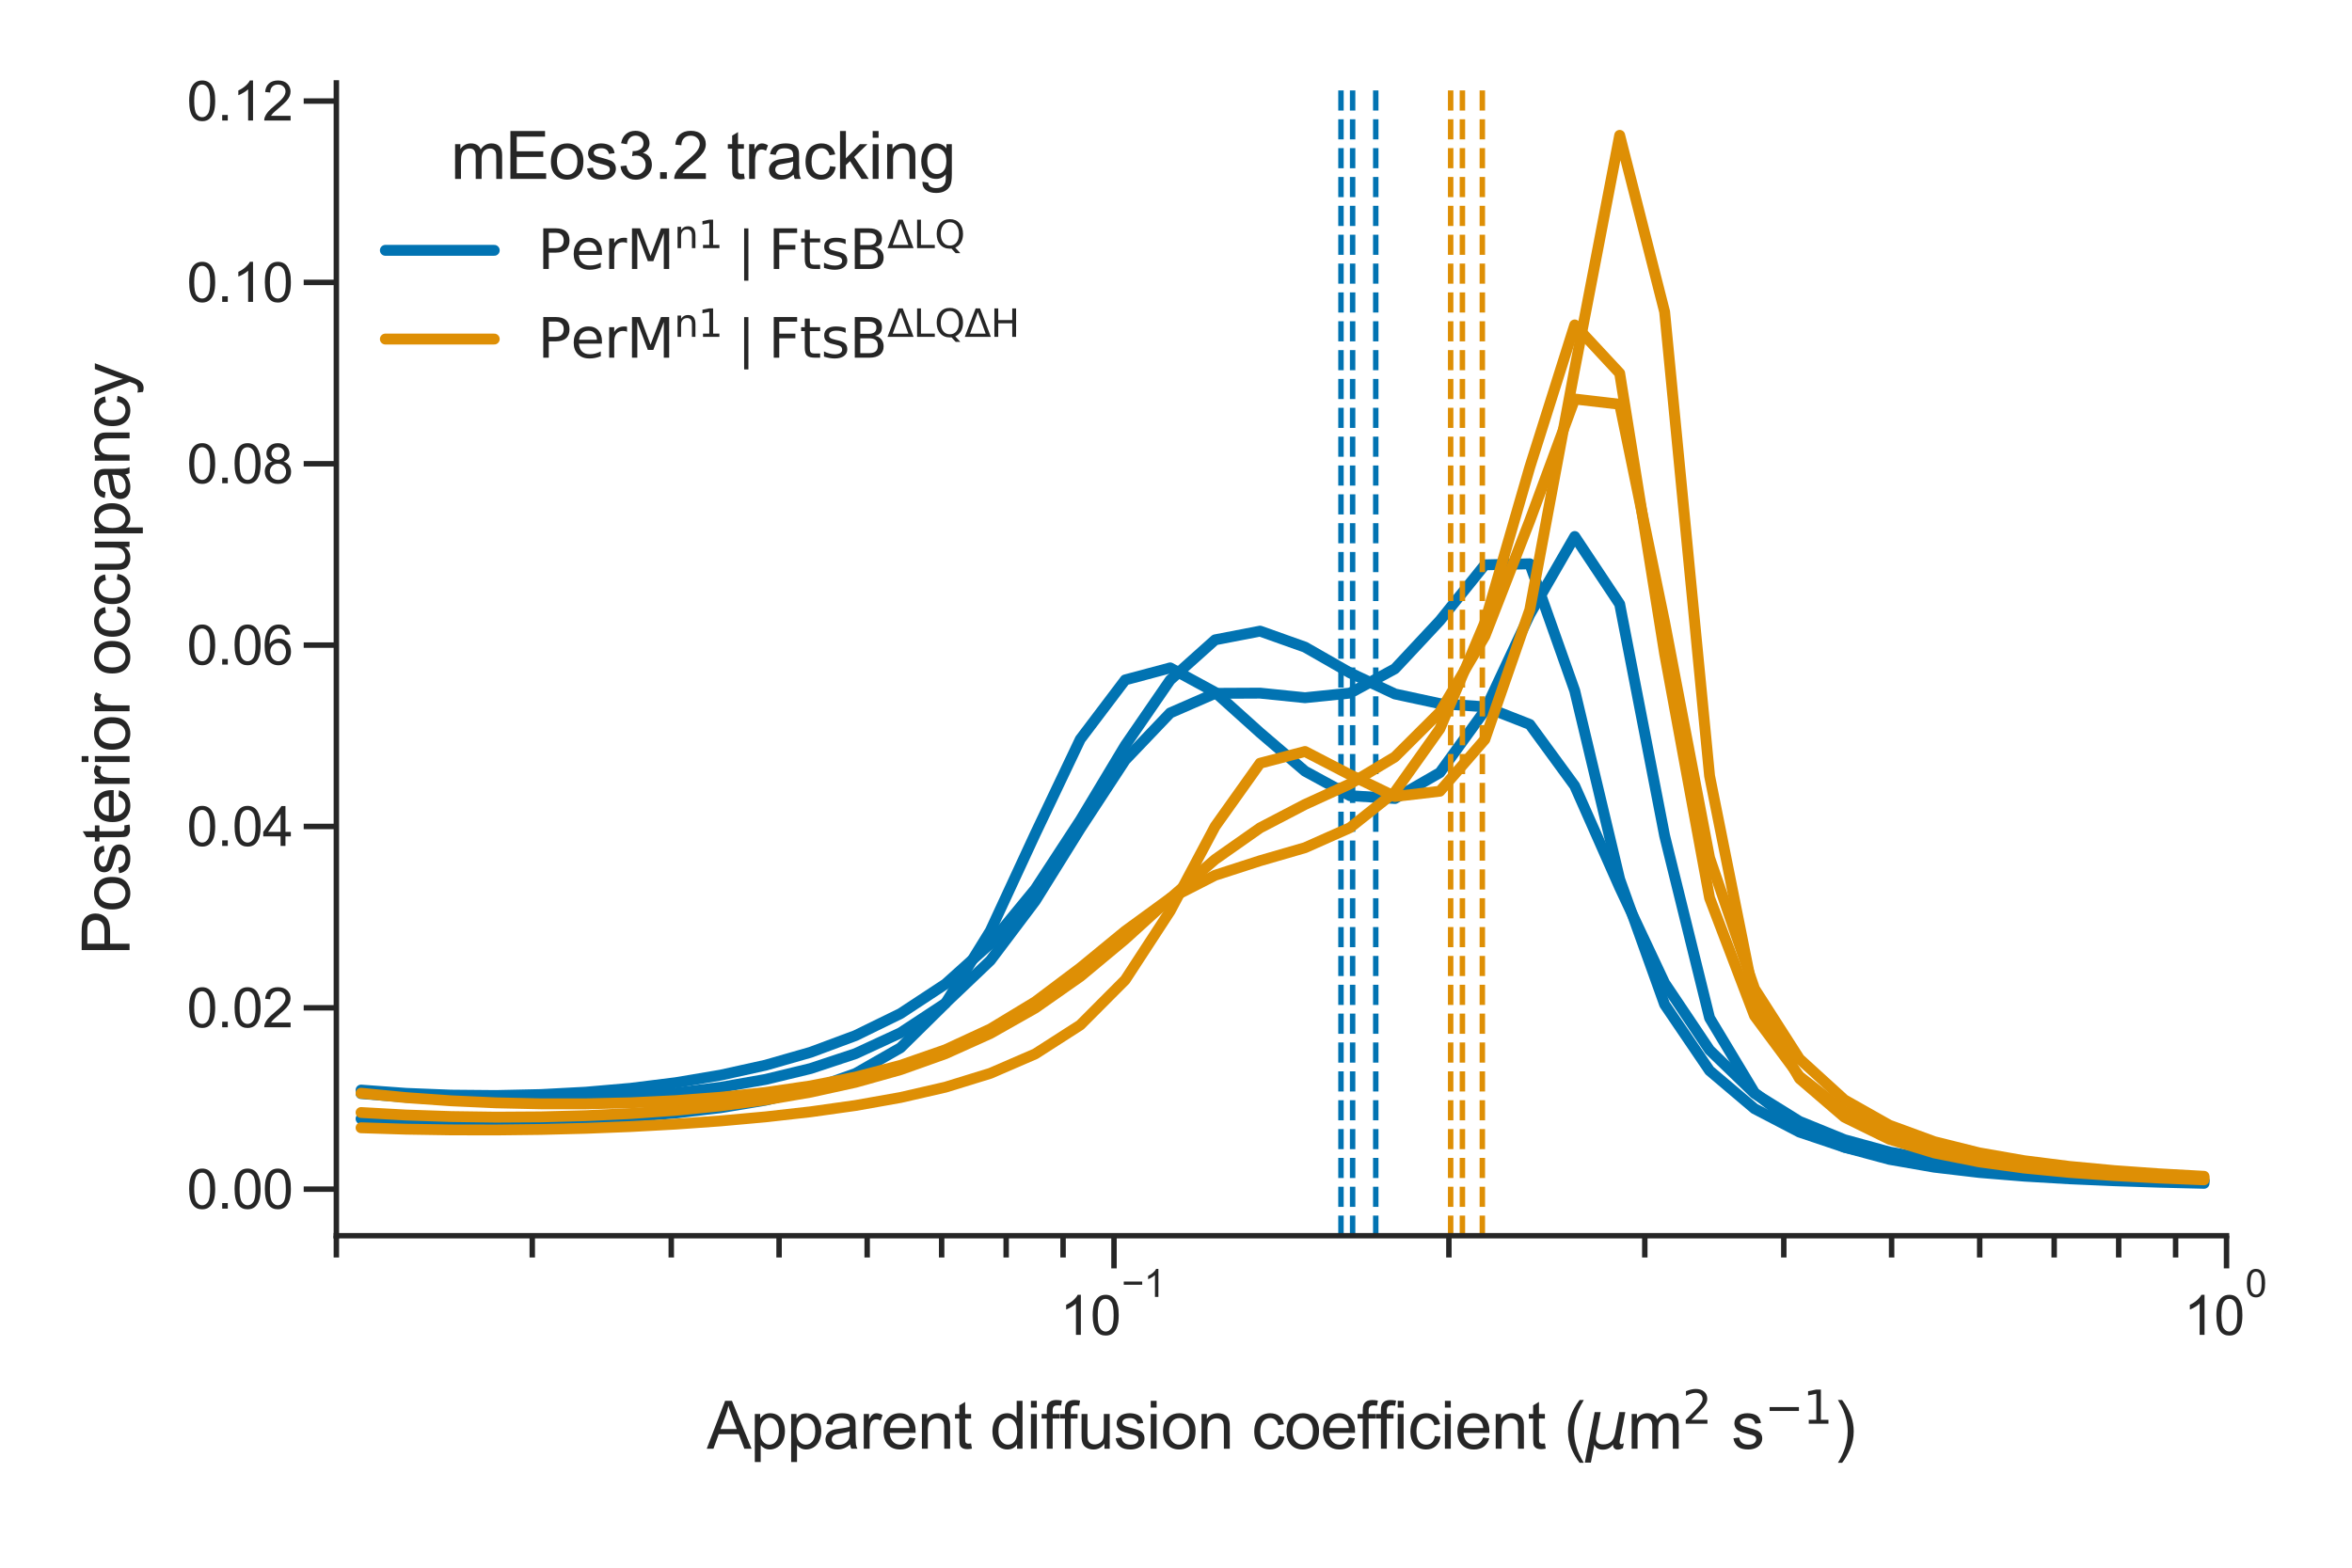 <?xml version="1.0" encoding="utf-8" standalone="no"?>
<!DOCTYPE svg PUBLIC "-//W3C//DTD SVG 1.1//EN"
  "http://www.w3.org/Graphics/SVG/1.1/DTD/svg11.dtd">
<svg xmlns:xlink="http://www.w3.org/1999/xlink" width="216pt" height="144pt" viewBox="0 0 216 144" xmlns="http://www.w3.org/2000/svg" version="1.1">
 <defs>
  <style type="text/css">*{stroke-linejoin: round; stroke-linecap: butt}</style>
 </defs>
 <g id="figure_1">
  <g id="patch_1">
   <path d="M 0 144 
L 216 144 
L 216 0 
L 0 0 
z
" style="fill: #ffffff"/>
  </g>
  <g id="axes_1">
   <g id="patch_2">
    <path d="M 30.89 113.507 
L 204.476 113.507 
L 204.476 7.619 
L 30.89 7.619 
z
" style="fill: #ffffff"/>
   </g>
   <g id="matplotlib.axis_1">
    <g id="xtick_1">
     <g id="line2d_1">
      <defs>
       <path id="m3e2810afce" d="M 0 0 
L 0 3 
" style="stroke: #262626; stroke-width: 0.5"/>
      </defs>
      <g>
       <use xlink:href="#m3e2810afce" x="102.305" y="113.507" style="fill: #262626; stroke: #262626; stroke-width: 0.5"/>
      </g>
     </g>
     <g id="text_1">
      <!-- $\mathdefault{10^{-1}}$ -->
      <g style="fill: #262626" transform="translate(97.355 122.664) scale(0.05 -0.05)">
       <defs>
        <path id="ArialMT-31" d="M 2384 0 
L 1822 0 
L 1822 3584 
Q 1619 3391 1289 3197 
Q 959 3003 697 2906 
L 697 3450 
Q 1169 3672 1522 3987 
Q 1875 4303 2022 4600 
L 2384 4600 
L 2384 0 
z
" transform="scale(0.016)"/>
        <path id="ArialMT-30" d="M 266 2259 
Q 266 3072 433 3567 
Q 600 4063 929 4331 
Q 1259 4600 1759 4600 
Q 2128 4600 2406 4451 
Q 2684 4303 2865 4023 
Q 3047 3744 3150 3342 
Q 3253 2941 3253 2259 
Q 3253 1453 3087 958 
Q 2922 463 2592 192 
Q 2263 -78 1759 -78 
Q 1097 -78 719 397 
Q 266 969 266 2259 
z
M 844 2259 
Q 844 1131 1108 757 
Q 1372 384 1759 384 
Q 2147 384 2411 759 
Q 2675 1134 2675 2259 
Q 2675 3391 2411 3762 
Q 2147 4134 1753 4134 
Q 1366 4134 1134 3806 
Q 844 3388 844 2259 
z
" transform="scale(0.016)"/>
        <path id="ArialMT-2212" d="M 3381 1997 
L 356 1997 
L 356 2522 
L 3381 2522 
L 3381 1997 
z
" transform="scale(0.016)"/>
       </defs>
       <use xlink:href="#ArialMT-31" transform="translate(0 0.994)"/>
       <use xlink:href="#ArialMT-30" transform="translate(55.615 0.994)"/>
       <use xlink:href="#ArialMT-2212" transform="translate(112.973 70.688) scale(0.7)"/>
       <use xlink:href="#ArialMT-31" transform="translate(153.852 70.688) scale(0.7)"/>
      </g>
     </g>
    </g>
    <g id="xtick_2">
     <g id="line2d_2">
      <g>
       <use xlink:href="#m3e2810afce" x="204.476" y="113.507" style="fill: #262626; stroke: #262626; stroke-width: 0.5"/>
      </g>
     </g>
     <g id="text_2">
      <!-- $\mathdefault{10^{0}}$ -->
      <g style="fill: #262626" transform="translate(200.551 122.664) scale(0.05 -0.05)">
       <use xlink:href="#ArialMT-31" transform="translate(0 0.994)"/>
       <use xlink:href="#ArialMT-30" transform="translate(55.615 0.994)"/>
       <use xlink:href="#ArialMT-30" transform="translate(112.973 70.688) scale(0.7)"/>
      </g>
     </g>
    </g>
    <g id="xtick_3">
     <g id="line2d_3">
      <defs>
       <path id="m8cf0b32059" d="M 0 0 
L 0 2 
" style="stroke: #262626; stroke-width: 0.5"/>
      </defs>
      <g>
       <use xlink:href="#m8cf0b32059" x="30.89" y="113.507" style="fill: #262626; stroke: #262626; stroke-width: 0.5"/>
      </g>
     </g>
    </g>
    <g id="xtick_4">
     <g id="line2d_4">
      <g>
       <use xlink:href="#m8cf0b32059" x="48.881" y="113.507" style="fill: #262626; stroke: #262626; stroke-width: 0.5"/>
      </g>
     </g>
    </g>
    <g id="xtick_5">
     <g id="line2d_5">
      <g>
       <use xlink:href="#m8cf0b32059" x="61.647" y="113.507" style="fill: #262626; stroke: #262626; stroke-width: 0.5"/>
      </g>
     </g>
    </g>
    <g id="xtick_6">
     <g id="line2d_6">
      <g>
       <use xlink:href="#m8cf0b32059" x="71.548" y="113.507" style="fill: #262626; stroke: #262626; stroke-width: 0.5"/>
      </g>
     </g>
    </g>
    <g id="xtick_7">
     <g id="line2d_7">
      <g>
       <use xlink:href="#m8cf0b32059" x="79.638" y="113.507" style="fill: #262626; stroke: #262626; stroke-width: 0.5"/>
      </g>
     </g>
    </g>
    <g id="xtick_8">
     <g id="line2d_8">
      <g>
       <use xlink:href="#m8cf0b32059" x="86.478" y="113.507" style="fill: #262626; stroke: #262626; stroke-width: 0.5"/>
      </g>
     </g>
    </g>
    <g id="xtick_9">
     <g id="line2d_9">
      <g>
       <use xlink:href="#m8cf0b32059" x="92.403" y="113.507" style="fill: #262626; stroke: #262626; stroke-width: 0.5"/>
      </g>
     </g>
    </g>
    <g id="xtick_10">
     <g id="line2d_10">
      <g>
       <use xlink:href="#m8cf0b32059" x="97.629" y="113.507" style="fill: #262626; stroke: #262626; stroke-width: 0.5"/>
      </g>
     </g>
    </g>
    <g id="xtick_11">
     <g id="line2d_11">
      <g>
       <use xlink:href="#m8cf0b32059" x="133.061" y="113.507" style="fill: #262626; stroke: #262626; stroke-width: 0.5"/>
      </g>
     </g>
    </g>
    <g id="xtick_12">
     <g id="line2d_12">
      <g>
       <use xlink:href="#m8cf0b32059" x="151.053" y="113.507" style="fill: #262626; stroke: #262626; stroke-width: 0.5"/>
      </g>
     </g>
    </g>
    <g id="xtick_13">
     <g id="line2d_13">
      <g>
       <use xlink:href="#m8cf0b32059" x="163.818" y="113.507" style="fill: #262626; stroke: #262626; stroke-width: 0.5"/>
      </g>
     </g>
    </g>
    <g id="xtick_14">
     <g id="line2d_14">
      <g>
       <use xlink:href="#m8cf0b32059" x="173.719" y="113.507" style="fill: #262626; stroke: #262626; stroke-width: 0.5"/>
      </g>
     </g>
    </g>
    <g id="xtick_15">
     <g id="line2d_15">
      <g>
       <use xlink:href="#m8cf0b32059" x="181.809" y="113.507" style="fill: #262626; stroke: #262626; stroke-width: 0.5"/>
      </g>
     </g>
    </g>
    <g id="xtick_16">
     <g id="line2d_16">
      <g>
       <use xlink:href="#m8cf0b32059" x="188.649" y="113.507" style="fill: #262626; stroke: #262626; stroke-width: 0.5"/>
      </g>
     </g>
    </g>
    <g id="xtick_17">
     <g id="line2d_17">
      <g>
       <use xlink:href="#m8cf0b32059" x="194.574" y="113.507" style="fill: #262626; stroke: #262626; stroke-width: 0.5"/>
      </g>
     </g>
    </g>
    <g id="xtick_18">
     <g id="line2d_18">
      <g>
       <use xlink:href="#m8cf0b32059" x="199.801" y="113.507" style="fill: #262626; stroke: #262626; stroke-width: 0.5"/>
      </g>
     </g>
    </g>
    <g id="text_3">
     <!-- Apparent diffusion coefficient ($\mu$m$^{2}$ s$^{-1}$) -->
     <g style="fill: #262626" transform="translate(64.913 133.117) scale(0.06 -0.06)">
      <defs>
       <path id="ArialMT-41" d="M -9 0 
L 1750 4581 
L 2403 4581 
L 4278 0 
L 3588 0 
L 3053 1388 
L 1138 1388 
L 634 0 
L -9 0 
z
M 1313 1881 
L 2866 1881 
L 2388 3150 
Q 2169 3728 2063 4100 
Q 1975 3659 1816 3225 
L 1313 1881 
z
" transform="scale(0.016)"/>
       <path id="ArialMT-70" d="M 422 -1272 
L 422 3319 
L 934 3319 
L 934 2888 
Q 1116 3141 1344 3267 
Q 1572 3394 1897 3394 
Q 2322 3394 2647 3175 
Q 2972 2956 3137 2557 
Q 3303 2159 3303 1684 
Q 3303 1175 3120 767 
Q 2938 359 2589 142 
Q 2241 -75 1856 -75 
Q 1575 -75 1351 44 
Q 1128 163 984 344 
L 984 -1272 
L 422 -1272 
z
M 931 1641 
Q 931 1000 1190 694 
Q 1450 388 1819 388 
Q 2194 388 2461 705 
Q 2728 1022 2728 1688 
Q 2728 2322 2467 2637 
Q 2206 2953 1844 2953 
Q 1484 2953 1207 2617 
Q 931 2281 931 1641 
z
" transform="scale(0.016)"/>
       <path id="ArialMT-61" d="M 2588 409 
Q 2275 144 1986 34 
Q 1697 -75 1366 -75 
Q 819 -75 525 192 
Q 231 459 231 875 
Q 231 1119 342 1320 
Q 453 1522 633 1644 
Q 813 1766 1038 1828 
Q 1203 1872 1538 1913 
Q 2219 1994 2541 2106 
Q 2544 2222 2544 2253 
Q 2544 2597 2384 2738 
Q 2169 2928 1744 2928 
Q 1347 2928 1158 2789 
Q 969 2650 878 2297 
L 328 2372 
Q 403 2725 575 2942 
Q 747 3159 1072 3276 
Q 1397 3394 1825 3394 
Q 2250 3394 2515 3294 
Q 2781 3194 2906 3042 
Q 3031 2891 3081 2659 
Q 3109 2516 3109 2141 
L 3109 1391 
Q 3109 606 3145 398 
Q 3181 191 3288 0 
L 2700 0 
Q 2613 175 2588 409 
z
M 2541 1666 
Q 2234 1541 1622 1453 
Q 1275 1403 1131 1340 
Q 988 1278 909 1158 
Q 831 1038 831 891 
Q 831 666 1001 516 
Q 1172 366 1500 366 
Q 1825 366 2078 508 
Q 2331 650 2450 897 
Q 2541 1088 2541 1459 
L 2541 1666 
z
" transform="scale(0.016)"/>
       <path id="ArialMT-72" d="M 416 0 
L 416 3319 
L 922 3319 
L 922 2816 
Q 1116 3169 1280 3281 
Q 1444 3394 1641 3394 
Q 1925 3394 2219 3213 
L 2025 2691 
Q 1819 2813 1613 2813 
Q 1428 2813 1281 2702 
Q 1134 2591 1072 2394 
Q 978 2094 978 1738 
L 978 0 
L 416 0 
z
" transform="scale(0.016)"/>
       <path id="ArialMT-65" d="M 2694 1069 
L 3275 997 
Q 3138 488 2766 206 
Q 2394 -75 1816 -75 
Q 1088 -75 661 373 
Q 234 822 234 1631 
Q 234 2469 665 2931 
Q 1097 3394 1784 3394 
Q 2450 3394 2872 2941 
Q 3294 2488 3294 1666 
Q 3294 1616 3291 1516 
L 816 1516 
Q 847 969 1125 678 
Q 1403 388 1819 388 
Q 2128 388 2347 550 
Q 2566 713 2694 1069 
z
M 847 1978 
L 2700 1978 
Q 2663 2397 2488 2606 
Q 2219 2931 1791 2931 
Q 1403 2931 1139 2672 
Q 875 2413 847 1978 
z
" transform="scale(0.016)"/>
       <path id="ArialMT-6e" d="M 422 0 
L 422 3319 
L 928 3319 
L 928 2847 
Q 1294 3394 1984 3394 
Q 2284 3394 2536 3286 
Q 2788 3178 2913 3003 
Q 3038 2828 3088 2588 
Q 3119 2431 3119 2041 
L 3119 0 
L 2556 0 
L 2556 2019 
Q 2556 2363 2490 2533 
Q 2425 2703 2258 2804 
Q 2091 2906 1866 2906 
Q 1506 2906 1245 2678 
Q 984 2450 984 1813 
L 984 0 
L 422 0 
z
" transform="scale(0.016)"/>
       <path id="ArialMT-74" d="M 1650 503 
L 1731 6 
Q 1494 -44 1306 -44 
Q 1000 -44 831 53 
Q 663 150 594 308 
Q 525 466 525 972 
L 525 2881 
L 113 2881 
L 113 3319 
L 525 3319 
L 525 4141 
L 1084 4478 
L 1084 3319 
L 1650 3319 
L 1650 2881 
L 1084 2881 
L 1084 941 
Q 1084 700 1114 631 
Q 1144 563 1211 522 
Q 1278 481 1403 481 
Q 1497 481 1650 503 
z
" transform="scale(0.016)"/>
       <path id="ArialMT-20" transform="scale(0.016)"/>
       <path id="ArialMT-64" d="M 2575 0 
L 2575 419 
Q 2259 -75 1647 -75 
Q 1250 -75 917 144 
Q 584 363 401 755 
Q 219 1147 219 1656 
Q 219 2153 384 2558 
Q 550 2963 881 3178 
Q 1213 3394 1622 3394 
Q 1922 3394 2156 3267 
Q 2391 3141 2538 2938 
L 2538 4581 
L 3097 4581 
L 3097 0 
L 2575 0 
z
M 797 1656 
Q 797 1019 1065 703 
Q 1334 388 1700 388 
Q 2069 388 2326 689 
Q 2584 991 2584 1609 
Q 2584 2291 2321 2609 
Q 2059 2928 1675 2928 
Q 1300 2928 1048 2622 
Q 797 2316 797 1656 
z
" transform="scale(0.016)"/>
       <path id="ArialMT-69" d="M 425 3934 
L 425 4581 
L 988 4581 
L 988 3934 
L 425 3934 
z
M 425 0 
L 425 3319 
L 988 3319 
L 988 0 
L 425 0 
z
" transform="scale(0.016)"/>
       <path id="ArialMT-66" d="M 556 0 
L 556 2881 
L 59 2881 
L 59 3319 
L 556 3319 
L 556 3672 
Q 556 4006 616 4169 
Q 697 4388 901 4523 
Q 1106 4659 1475 4659 
Q 1713 4659 2000 4603 
L 1916 4113 
Q 1741 4144 1584 4144 
Q 1328 4144 1222 4034 
Q 1116 3925 1116 3625 
L 1116 3319 
L 1763 3319 
L 1763 2881 
L 1116 2881 
L 1116 0 
L 556 0 
z
" transform="scale(0.016)"/>
       <path id="ArialMT-75" d="M 2597 0 
L 2597 488 
Q 2209 -75 1544 -75 
Q 1250 -75 995 37 
Q 741 150 617 320 
Q 494 491 444 738 
Q 409 903 409 1263 
L 409 3319 
L 972 3319 
L 972 1478 
Q 972 1038 1006 884 
Q 1059 663 1231 536 
Q 1403 409 1656 409 
Q 1909 409 2131 539 
Q 2353 669 2445 892 
Q 2538 1116 2538 1541 
L 2538 3319 
L 3100 3319 
L 3100 0 
L 2597 0 
z
" transform="scale(0.016)"/>
       <path id="ArialMT-73" d="M 197 991 
L 753 1078 
Q 800 744 1014 566 
Q 1228 388 1613 388 
Q 2000 388 2187 545 
Q 2375 703 2375 916 
Q 2375 1106 2209 1216 
Q 2094 1291 1634 1406 
Q 1016 1563 777 1677 
Q 538 1791 414 1992 
Q 291 2194 291 2438 
Q 291 2659 392 2848 
Q 494 3038 669 3163 
Q 800 3259 1026 3326 
Q 1253 3394 1513 3394 
Q 1903 3394 2198 3281 
Q 2494 3169 2634 2976 
Q 2775 2784 2828 2463 
L 2278 2388 
Q 2241 2644 2061 2787 
Q 1881 2931 1553 2931 
Q 1166 2931 1000 2803 
Q 834 2675 834 2503 
Q 834 2394 903 2306 
Q 972 2216 1119 2156 
Q 1203 2125 1616 2013 
Q 2213 1853 2448 1751 
Q 2684 1650 2818 1456 
Q 2953 1263 2953 975 
Q 2953 694 2789 445 
Q 2625 197 2315 61 
Q 2006 -75 1616 -75 
Q 969 -75 630 194 
Q 291 463 197 991 
z
" transform="scale(0.016)"/>
       <path id="ArialMT-6f" d="M 213 1659 
Q 213 2581 725 3025 
Q 1153 3394 1769 3394 
Q 2453 3394 2887 2945 
Q 3322 2497 3322 1706 
Q 3322 1066 3130 698 
Q 2938 331 2570 128 
Q 2203 -75 1769 -75 
Q 1072 -75 642 372 
Q 213 819 213 1659 
z
M 791 1659 
Q 791 1022 1069 705 
Q 1347 388 1769 388 
Q 2188 388 2466 706 
Q 2744 1025 2744 1678 
Q 2744 2294 2464 2611 
Q 2184 2928 1769 2928 
Q 1347 2928 1069 2612 
Q 791 2297 791 1659 
z
" transform="scale(0.016)"/>
       <path id="ArialMT-63" d="M 2588 1216 
L 3141 1144 
Q 3050 572 2676 248 
Q 2303 -75 1759 -75 
Q 1078 -75 664 370 
Q 250 816 250 1647 
Q 250 2184 428 2587 
Q 606 2991 970 3192 
Q 1334 3394 1763 3394 
Q 2303 3394 2647 3120 
Q 2991 2847 3088 2344 
L 2541 2259 
Q 2463 2594 2264 2762 
Q 2066 2931 1784 2931 
Q 1359 2931 1093 2626 
Q 828 2322 828 1663 
Q 828 994 1084 691 
Q 1341 388 1753 388 
Q 2084 388 2306 591 
Q 2528 794 2588 1216 
z
" transform="scale(0.016)"/>
       <path id="ArialMT-28" d="M 1497 -1347 
Q 1031 -759 709 28 
Q 388 816 388 1659 
Q 388 2403 628 3084 
Q 909 3875 1497 4659 
L 1900 4659 
Q 1522 4009 1400 3731 
Q 1209 3300 1100 2831 
Q 966 2247 966 1656 
Q 966 153 1900 -1347 
L 1497 -1347 
z
" transform="scale(0.016)"/>
       <path id="DejaVuSans-Oblique-3bc" d="M -84 -1331 
L 856 3500 
L 1434 3500 
L 1009 1322 
Q 997 1256 987 1175 
Q 978 1094 978 1013 
Q 978 722 1161 565 
Q 1344 409 1684 409 
Q 2147 409 2431 671 
Q 2716 934 2816 1459 
L 3213 3500 
L 3788 3500 
L 3266 809 
Q 3253 750 3248 706 
Q 3244 663 3244 628 
Q 3244 531 3283 486 
Q 3322 441 3406 441 
Q 3438 441 3492 456 
Q 3547 472 3647 513 
L 3559 50 
Q 3422 -19 3297 -55 
Q 3172 -91 3053 -91 
Q 2847 -91 2730 40 
Q 2613 172 2613 403 
Q 2438 153 2195 31 
Q 1953 -91 1625 -91 
Q 1334 -91 1117 43 
Q 900 178 831 397 
L 494 -1331 
L -84 -1331 
z
" transform="scale(0.016)"/>
       <path id="ArialMT-6d" d="M 422 0 
L 422 3319 
L 925 3319 
L 925 2853 
Q 1081 3097 1340 3245 
Q 1600 3394 1931 3394 
Q 2300 3394 2536 3241 
Q 2772 3088 2869 2813 
Q 3263 3394 3894 3394 
Q 4388 3394 4653 3120 
Q 4919 2847 4919 2278 
L 4919 0 
L 4359 0 
L 4359 2091 
Q 4359 2428 4304 2576 
Q 4250 2725 4106 2815 
Q 3963 2906 3769 2906 
Q 3419 2906 3187 2673 
Q 2956 2441 2956 1928 
L 2956 0 
L 2394 0 
L 2394 2156 
Q 2394 2531 2256 2718 
Q 2119 2906 1806 2906 
Q 1569 2906 1367 2781 
Q 1166 2656 1075 2415 
Q 984 2175 984 1722 
L 984 0 
L 422 0 
z
" transform="scale(0.016)"/>
       <path id="DejaVuSans-32" d="M 1228 531 
L 3431 531 
L 3431 0 
L 469 0 
L 469 531 
Q 828 903 1448 1529 
Q 2069 2156 2228 2338 
Q 2531 2678 2651 2914 
Q 2772 3150 2772 3378 
Q 2772 3750 2511 3984 
Q 2250 4219 1831 4219 
Q 1534 4219 1204 4116 
Q 875 4013 500 3803 
L 500 4441 
Q 881 4594 1212 4672 
Q 1544 4750 1819 4750 
Q 2544 4750 2975 4387 
Q 3406 4025 3406 3419 
Q 3406 3131 3298 2873 
Q 3191 2616 2906 2266 
Q 2828 2175 2409 1742 
Q 1991 1309 1228 531 
z
" transform="scale(0.016)"/>
       <path id="DejaVuSans-2212" d="M 678 2272 
L 4684 2272 
L 4684 1741 
L 678 1741 
L 678 2272 
z
" transform="scale(0.016)"/>
       <path id="DejaVuSans-31" d="M 794 531 
L 1825 531 
L 1825 4091 
L 703 3866 
L 703 4441 
L 1819 4666 
L 2450 4666 
L 2450 531 
L 3481 531 
L 3481 0 
L 794 0 
L 794 531 
z
" transform="scale(0.016)"/>
       <path id="ArialMT-29" d="M 791 -1347 
L 388 -1347 
Q 1322 153 1322 1656 
Q 1322 2244 1188 2822 
Q 1081 3291 891 3722 
Q 769 4003 388 4659 
L 791 4659 
Q 1378 3875 1659 3084 
Q 1900 2403 1900 1659 
Q 1900 816 1576 28 
Q 1253 -759 791 -1347 
z
" transform="scale(0.016)"/>
      </defs>
      <use xlink:href="#ArialMT-41" transform="translate(0 0.766)"/>
      <use xlink:href="#ArialMT-70" transform="translate(66.699 0.766)"/>
      <use xlink:href="#ArialMT-70" transform="translate(122.314 0.766)"/>
      <use xlink:href="#ArialMT-61" transform="translate(177.93 0.766)"/>
      <use xlink:href="#ArialMT-72" transform="translate(233.545 0.766)"/>
      <use xlink:href="#ArialMT-65" transform="translate(266.846 0.766)"/>
      <use xlink:href="#ArialMT-6e" transform="translate(322.461 0.766)"/>
      <use xlink:href="#ArialMT-74" transform="translate(378.076 0.766)"/>
      <use xlink:href="#ArialMT-20" transform="translate(405.859 0.766)"/>
      <use xlink:href="#ArialMT-64" transform="translate(433.643 0.766)"/>
      <use xlink:href="#ArialMT-69" transform="translate(489.258 0.766)"/>
      <use xlink:href="#ArialMT-66" transform="translate(511.475 0.766)"/>
      <use xlink:href="#ArialMT-66" transform="translate(539.258 0.766)"/>
      <use xlink:href="#ArialMT-75" transform="translate(567.041 0.766)"/>
      <use xlink:href="#ArialMT-73" transform="translate(622.656 0.766)"/>
      <use xlink:href="#ArialMT-69" transform="translate(672.656 0.766)"/>
      <use xlink:href="#ArialMT-6f" transform="translate(694.873 0.766)"/>
      <use xlink:href="#ArialMT-6e" transform="translate(750.488 0.766)"/>
      <use xlink:href="#ArialMT-20" transform="translate(806.104 0.766)"/>
      <use xlink:href="#ArialMT-63" transform="translate(833.887 0.766)"/>
      <use xlink:href="#ArialMT-6f" transform="translate(883.887 0.766)"/>
      <use xlink:href="#ArialMT-65" transform="translate(939.502 0.766)"/>
      <use xlink:href="#ArialMT-66" transform="translate(995.117 0.766)"/>
      <use xlink:href="#ArialMT-66" transform="translate(1022.9 0.766)"/>
      <use xlink:href="#ArialMT-69" transform="translate(1050.684 0.766)"/>
      <use xlink:href="#ArialMT-63" transform="translate(1072.9 0.766)"/>
      <use xlink:href="#ArialMT-69" transform="translate(1122.9 0.766)"/>
      <use xlink:href="#ArialMT-65" transform="translate(1145.117 0.766)"/>
      <use xlink:href="#ArialMT-6e" transform="translate(1200.732 0.766)"/>
      <use xlink:href="#ArialMT-74" transform="translate(1256.348 0.766)"/>
      <use xlink:href="#ArialMT-20" transform="translate(1284.131 0.766)"/>
      <use xlink:href="#ArialMT-28" transform="translate(1311.914 0.766)"/>
      <use xlink:href="#DejaVuSans-Oblique-3bc" transform="translate(1345.215 0.766)"/>
      <use xlink:href="#ArialMT-6d" transform="translate(1408.838 0.766)"/>
      <use xlink:href="#DejaVuSans-32" transform="translate(1493.096 39.047) scale(0.7)"/>
      <use xlink:href="#ArialMT-20" transform="translate(1540.366 0.766)"/>
      <use xlink:href="#ArialMT-73" transform="translate(1568.149 0.766)"/>
      <use xlink:href="#DejaVuSans-2212" transform="translate(1619.106 39.047) scale(0.7)"/>
      <use xlink:href="#DejaVuSans-31" transform="translate(1677.759 39.047) scale(0.7)"/>
      <use xlink:href="#ArialMT-29" transform="translate(1725.029 0.766)"/>
     </g>
    </g>
   </g>
   <g id="matplotlib.axis_2">
    <g id="ytick_1">
     <g id="line2d_19">
      <defs>
       <path id="m194b63b7b9" d="M 0 0 
L -3 0 
" style="stroke: #262626; stroke-width: 0.5"/>
      </defs>
      <g>
       <use xlink:href="#m194b63b7b9" x="30.89" y="109.229" style="fill: #262626; stroke: #262626; stroke-width: 0.5"/>
      </g>
     </g>
     <g id="text_4">
      <!-- 0.00 -->
      <g style="fill: #262626" transform="translate(17.16 111.019) scale(0.05 -0.05)">
       <defs>
        <path id="ArialMT-2e" d="M 581 0 
L 581 641 
L 1222 641 
L 1222 0 
L 581 0 
z
" transform="scale(0.016)"/>
       </defs>
       <use xlink:href="#ArialMT-30"/>
       <use xlink:href="#ArialMT-2e" x="55.615"/>
       <use xlink:href="#ArialMT-30" x="83.398"/>
       <use xlink:href="#ArialMT-30" x="139.014"/>
      </g>
     </g>
    </g>
    <g id="ytick_2">
     <g id="line2d_20">
      <g>
       <use xlink:href="#m194b63b7b9" x="30.89" y="92.571" style="fill: #262626; stroke: #262626; stroke-width: 0.5"/>
      </g>
     </g>
     <g id="text_5">
      <!-- 0.02 -->
      <g style="fill: #262626" transform="translate(17.16 94.361) scale(0.05 -0.05)">
       <defs>
        <path id="ArialMT-32" d="M 3222 541 
L 3222 0 
L 194 0 
Q 188 203 259 391 
Q 375 700 629 1000 
Q 884 1300 1366 1694 
Q 2113 2306 2375 2664 
Q 2638 3022 2638 3341 
Q 2638 3675 2398 3904 
Q 2159 4134 1775 4134 
Q 1369 4134 1125 3890 
Q 881 3647 878 3216 
L 300 3275 
Q 359 3922 746 4261 
Q 1134 4600 1788 4600 
Q 2447 4600 2831 4234 
Q 3216 3869 3216 3328 
Q 3216 3053 3103 2787 
Q 2991 2522 2730 2228 
Q 2469 1934 1863 1422 
Q 1356 997 1212 845 
Q 1069 694 975 541 
L 3222 541 
z
" transform="scale(0.016)"/>
       </defs>
       <use xlink:href="#ArialMT-30"/>
       <use xlink:href="#ArialMT-2e" x="55.615"/>
       <use xlink:href="#ArialMT-30" x="83.398"/>
       <use xlink:href="#ArialMT-32" x="139.014"/>
      </g>
     </g>
    </g>
    <g id="ytick_3">
     <g id="line2d_21">
      <g>
       <use xlink:href="#m194b63b7b9" x="30.89" y="75.913" style="fill: #262626; stroke: #262626; stroke-width: 0.5"/>
      </g>
     </g>
     <g id="text_6">
      <!-- 0.04 -->
      <g style="fill: #262626" transform="translate(17.16 77.703) scale(0.05 -0.05)">
       <defs>
        <path id="ArialMT-34" d="M 2069 0 
L 2069 1097 
L 81 1097 
L 81 1613 
L 2172 4581 
L 2631 4581 
L 2631 1613 
L 3250 1613 
L 3250 1097 
L 2631 1097 
L 2631 0 
L 2069 0 
z
M 2069 1613 
L 2069 3678 
L 634 1613 
L 2069 1613 
z
" transform="scale(0.016)"/>
       </defs>
       <use xlink:href="#ArialMT-30"/>
       <use xlink:href="#ArialMT-2e" x="55.615"/>
       <use xlink:href="#ArialMT-30" x="83.398"/>
       <use xlink:href="#ArialMT-34" x="139.014"/>
      </g>
     </g>
    </g>
    <g id="ytick_4">
     <g id="line2d_22">
      <g>
       <use xlink:href="#m194b63b7b9" x="30.89" y="59.255" style="fill: #262626; stroke: #262626; stroke-width: 0.5"/>
      </g>
     </g>
     <g id="text_7">
      <!-- 0.06 -->
      <g style="fill: #262626" transform="translate(17.16 61.045) scale(0.05 -0.05)">
       <defs>
        <path id="ArialMT-36" d="M 3184 3459 
L 2625 3416 
Q 2550 3747 2413 3897 
Q 2184 4138 1850 4138 
Q 1581 4138 1378 3988 
Q 1113 3794 959 3422 
Q 806 3050 800 2363 
Q 1003 2672 1297 2822 
Q 1591 2972 1913 2972 
Q 2475 2972 2870 2558 
Q 3266 2144 3266 1488 
Q 3266 1056 3080 686 
Q 2894 316 2569 119 
Q 2244 -78 1831 -78 
Q 1128 -78 684 439 
Q 241 956 241 2144 
Q 241 3472 731 4075 
Q 1159 4600 1884 4600 
Q 2425 4600 2770 4297 
Q 3116 3994 3184 3459 
z
M 888 1484 
Q 888 1194 1011 928 
Q 1134 663 1356 523 
Q 1578 384 1822 384 
Q 2178 384 2434 671 
Q 2691 959 2691 1453 
Q 2691 1928 2437 2201 
Q 2184 2475 1800 2475 
Q 1419 2475 1153 2201 
Q 888 1928 888 1484 
z
" transform="scale(0.016)"/>
       </defs>
       <use xlink:href="#ArialMT-30"/>
       <use xlink:href="#ArialMT-2e" x="55.615"/>
       <use xlink:href="#ArialMT-30" x="83.398"/>
       <use xlink:href="#ArialMT-36" x="139.014"/>
      </g>
     </g>
    </g>
    <g id="ytick_5">
     <g id="line2d_23">
      <g>
       <use xlink:href="#m194b63b7b9" x="30.89" y="42.597" style="fill: #262626; stroke: #262626; stroke-width: 0.5"/>
      </g>
     </g>
     <g id="text_8">
      <!-- 0.08 -->
      <g style="fill: #262626" transform="translate(17.16 44.387) scale(0.05 -0.05)">
       <defs>
        <path id="ArialMT-38" d="M 1131 2484 
Q 781 2613 612 2850 
Q 444 3088 444 3419 
Q 444 3919 803 4259 
Q 1163 4600 1759 4600 
Q 2359 4600 2725 4251 
Q 3091 3903 3091 3403 
Q 3091 3084 2923 2848 
Q 2756 2613 2416 2484 
Q 2838 2347 3058 2040 
Q 3278 1734 3278 1309 
Q 3278 722 2862 322 
Q 2447 -78 1769 -78 
Q 1091 -78 675 323 
Q 259 725 259 1325 
Q 259 1772 486 2073 
Q 713 2375 1131 2484 
z
M 1019 3438 
Q 1019 3113 1228 2906 
Q 1438 2700 1772 2700 
Q 2097 2700 2305 2904 
Q 2513 3109 2513 3406 
Q 2513 3716 2298 3927 
Q 2084 4138 1766 4138 
Q 1444 4138 1231 3931 
Q 1019 3725 1019 3438 
z
M 838 1322 
Q 838 1081 952 856 
Q 1066 631 1291 507 
Q 1516 384 1775 384 
Q 2178 384 2440 643 
Q 2703 903 2703 1303 
Q 2703 1709 2433 1975 
Q 2163 2241 1756 2241 
Q 1359 2241 1098 1978 
Q 838 1716 838 1322 
z
" transform="scale(0.016)"/>
       </defs>
       <use xlink:href="#ArialMT-30"/>
       <use xlink:href="#ArialMT-2e" x="55.615"/>
       <use xlink:href="#ArialMT-30" x="83.398"/>
       <use xlink:href="#ArialMT-38" x="139.014"/>
      </g>
     </g>
    </g>
    <g id="ytick_6">
     <g id="line2d_24">
      <g>
       <use xlink:href="#m194b63b7b9" x="30.89" y="25.94" style="fill: #262626; stroke: #262626; stroke-width: 0.5"/>
      </g>
     </g>
     <g id="text_9">
      <!-- 0.10 -->
      <g style="fill: #262626" transform="translate(17.16 27.729) scale(0.05 -0.05)">
       <use xlink:href="#ArialMT-30"/>
       <use xlink:href="#ArialMT-2e" x="55.615"/>
       <use xlink:href="#ArialMT-31" x="83.398"/>
       <use xlink:href="#ArialMT-30" x="139.014"/>
      </g>
     </g>
    </g>
    <g id="ytick_7">
     <g id="line2d_25">
      <g>
       <use xlink:href="#m194b63b7b9" x="30.89" y="9.282" style="fill: #262626; stroke: #262626; stroke-width: 0.5"/>
      </g>
     </g>
     <g id="text_10">
      <!-- 0.12 -->
      <g style="fill: #262626" transform="translate(17.16 11.071) scale(0.05 -0.05)">
       <use xlink:href="#ArialMT-30"/>
       <use xlink:href="#ArialMT-2e" x="55.615"/>
       <use xlink:href="#ArialMT-31" x="83.398"/>
       <use xlink:href="#ArialMT-32" x="139.014"/>
      </g>
     </g>
    </g>
    <g id="text_11">
     <!-- Posterior occupancy -->
     <g style="fill: #262626" transform="translate(11.897 87.742) rotate(-90) scale(0.06 -0.06)">
      <defs>
       <path id="ArialMT-50" d="M 494 0 
L 494 4581 
L 2222 4581 
Q 2678 4581 2919 4538 
Q 3256 4481 3484 4323 
Q 3713 4166 3852 3881 
Q 3991 3597 3991 3256 
Q 3991 2672 3619 2267 
Q 3247 1863 2275 1863 
L 1100 1863 
L 1100 0 
L 494 0 
z
M 1100 2403 
L 2284 2403 
Q 2872 2403 3119 2622 
Q 3366 2841 3366 3238 
Q 3366 3525 3220 3729 
Q 3075 3934 2838 4000 
Q 2684 4041 2272 4041 
L 1100 4041 
L 1100 2403 
z
" transform="scale(0.016)"/>
       <path id="ArialMT-79" d="M 397 -1278 
L 334 -750 
Q 519 -800 656 -800 
Q 844 -800 956 -737 
Q 1069 -675 1141 -563 
Q 1194 -478 1313 -144 
Q 1328 -97 1363 -6 
L 103 3319 
L 709 3319 
L 1400 1397 
Q 1534 1031 1641 628 
Q 1738 1016 1872 1384 
L 2581 3319 
L 3144 3319 
L 1881 -56 
Q 1678 -603 1566 -809 
Q 1416 -1088 1222 -1217 
Q 1028 -1347 759 -1347 
Q 597 -1347 397 -1278 
z
" transform="scale(0.016)"/>
      </defs>
      <use xlink:href="#ArialMT-50"/>
      <use xlink:href="#ArialMT-6f" x="66.699"/>
      <use xlink:href="#ArialMT-73" x="122.314"/>
      <use xlink:href="#ArialMT-74" x="172.314"/>
      <use xlink:href="#ArialMT-65" x="200.098"/>
      <use xlink:href="#ArialMT-72" x="255.713"/>
      <use xlink:href="#ArialMT-69" x="289.014"/>
      <use xlink:href="#ArialMT-6f" x="311.23"/>
      <use xlink:href="#ArialMT-72" x="366.846"/>
      <use xlink:href="#ArialMT-20" x="400.146"/>
      <use xlink:href="#ArialMT-6f" x="427.93"/>
      <use xlink:href="#ArialMT-63" x="483.545"/>
      <use xlink:href="#ArialMT-63" x="533.545"/>
      <use xlink:href="#ArialMT-75" x="583.545"/>
      <use xlink:href="#ArialMT-70" x="639.16"/>
      <use xlink:href="#ArialMT-61" x="694.775"/>
      <use xlink:href="#ArialMT-6e" x="750.391"/>
      <use xlink:href="#ArialMT-63" x="806.006"/>
      <use xlink:href="#ArialMT-79" x="856.006"/>
     </g>
    </g>
   </g>
   <g id="line2d_26">
    <path d="M 33.158 102.768 
L 37.287 102.941 
L 41.415 103.027 
L 45.543 103.035 
L 49.671 102.967 
L 53.799 102.82 
L 57.927 102.583 
L 62.055 102.236 
L 66.183 101.747 
L 70.312 101.058 
L 74.44 100.073 
L 78.568 98.607 
L 82.696 96.245 
L 86.824 92.174 
L 90.952 85.5 
L 95.08 76.583 
L 99.208 67.908 
L 103.337 62.452 
L 107.465 61.348 
L 111.593 63.59 
L 115.721 67.304 
L 119.849 70.837 
L 123.977 73.088 
L 128.105 73.346 
L 132.234 70.97 
L 136.362 65.267 
L 140.49 56.444 
L 144.618 49.28 
L 148.746 55.491 
L 152.874 76.764 
L 157.002 93.5 
L 161.13 100.37 
L 165.259 103.568 
L 169.387 105.381 
L 173.515 106.493 
L 177.643 107.212 
L 181.771 107.697 
L 185.899 108.034 
L 190.027 108.277 
L 194.155 108.456 
L 198.284 108.591 
L 202.412 108.694 
" clip-path="url(#pacddfcbef9)" style="fill: none; stroke: #0173b2; stroke-linecap: round"/>
   </g>
   <g id="line2d_27">
    <path d="M 126.345 113.507 
L 126.345 7.619 
" clip-path="url(#pacddfcbef9)" style="fill: none; stroke-dasharray: 1.85,0.8; stroke-dashoffset: 0; stroke: #0173b2; stroke-width: 0.5"/>
   </g>
   <g id="line2d_28">
    <path d="M 33.158 100.129 
L 37.287 100.43 
L 41.415 100.593 
L 45.543 100.629 
L 49.671 100.54 
L 53.799 100.323 
L 57.927 99.965 
L 62.055 99.451 
L 66.183 98.755 
L 70.312 97.842 
L 74.44 96.659 
L 78.568 95.123 
L 82.696 93.104 
L 86.824 90.39 
L 90.952 86.677 
L 95.08 81.657 
L 99.208 75.343 
L 103.337 68.469 
L 107.465 62.464 
L 111.593 58.771 
L 115.721 57.972 
L 119.849 59.442 
L 123.977 61.804 
L 128.105 63.744 
L 132.234 64.634 
L 136.362 64.923 
L 140.49 66.542 
L 144.618 72.188 
L 148.746 81.513 
L 152.874 90.298 
L 157.002 96.448 
L 161.13 100.436 
L 165.259 103.004 
L 169.387 104.687 
L 173.515 105.817 
L 177.643 106.598 
L 181.771 107.154 
L 185.899 107.56 
L 190.027 107.863 
L 194.155 108.094 
L 198.284 108.274 
L 202.412 108.416 
" clip-path="url(#pacddfcbef9)" style="fill: none; stroke: #0173b2; stroke-linecap: round"/>
   </g>
   <g id="line2d_29">
    <path d="M 123.15 113.507 
L 123.15 7.619 
" clip-path="url(#pacddfcbef9)" style="fill: none; stroke-dasharray: 1.85,0.8; stroke-dashoffset: 0; stroke: #0173b2; stroke-width: 0.5"/>
   </g>
   <g id="line2d_30">
    <path d="M 33.158 100.451 
L 37.287 100.78 
L 41.415 100.99 
L 45.543 101.091 
L 49.671 101.089 
L 53.799 100.98 
L 57.927 100.755 
L 62.055 100.396 
L 66.183 99.875 
L 70.312 99.149 
L 74.44 98.151 
L 78.568 96.78 
L 82.696 94.872 
L 86.824 92.157 
L 90.952 88.227 
L 95.08 82.748 
L 99.208 76.117 
L 103.337 69.814 
L 107.465 65.488 
L 111.593 63.688 
L 115.721 63.668 
L 119.849 64.089 
L 123.977 63.666 
L 128.105 61.43 
L 132.234 57.008 
L 136.362 51.884 
L 140.49 51.788 
L 144.618 63.443 
L 148.746 80.76 
L 152.874 92.264 
L 157.002 98.343 
L 161.13 101.838 
L 165.259 103.988 
L 169.387 105.377 
L 173.515 106.31 
L 177.643 106.96 
L 181.771 107.425 
L 185.899 107.767 
L 190.027 108.024 
L 194.155 108.221 
L 198.284 108.375 
L 202.412 108.497 
" clip-path="url(#pacddfcbef9)" style="fill: none; stroke: #0173b2; stroke-linecap: round"/>
   </g>
   <g id="line2d_31">
    <path d="M 124.22 113.507 
L 124.22 7.619 
" clip-path="url(#pacddfcbef9)" style="fill: none; stroke-dasharray: 1.85,0.8; stroke-dashoffset: 0; stroke: #0173b2; stroke-width: 0.5"/>
   </g>
   <g id="line2d_32">
    <path d="M 33.158 103.592 
L 37.287 103.72 
L 41.415 103.785 
L 45.543 103.793 
L 49.671 103.745 
L 53.799 103.641 
L 57.927 103.479 
L 62.055 103.254 
L 66.183 102.961 
L 70.312 102.589 
L 74.44 102.125 
L 78.568 101.545 
L 82.696 100.812 
L 86.824 99.863 
L 90.952 98.589 
L 95.08 96.802 
L 99.208 94.152 
L 103.337 90.006 
L 107.465 83.677 
L 111.593 75.908 
L 115.721 70.107 
L 119.849 69.028 
L 123.977 71.167 
L 128.105 73.162 
L 132.234 72.678 
L 136.362 67.926 
L 140.49 56.011 
L 144.618 33.888 
L 148.746 12.432 
L 152.874 28.641 
L 157.002 71.268 
L 161.13 91.866 
L 165.259 99.074 
L 169.387 102.619 
L 173.515 104.646 
L 177.643 105.902 
L 181.771 106.725 
L 185.899 107.29 
L 190.027 107.691 
L 194.155 107.984 
L 198.284 108.205 
L 202.412 108.374 
" clip-path="url(#pacddfcbef9)" style="fill: none; stroke: #de8f05; stroke-linecap: round"/>
   </g>
   <g id="line2d_33">
    <path d="M 136.133 113.507 
L 136.133 7.619 
" clip-path="url(#pacddfcbef9)" style="fill: none; stroke-dasharray: 1.85,0.8; stroke-dashoffset: 0; stroke: #de8f05; stroke-width: 0.5"/>
   </g>
   <g id="line2d_34">
    <path d="M 33.158 102.191 
L 37.287 102.421 
L 41.415 102.56 
L 45.543 102.616 
L 49.671 102.59 
L 53.799 102.481 
L 57.927 102.283 
L 62.055 101.986 
L 66.183 101.576 
L 70.312 101.03 
L 74.44 100.322 
L 78.568 99.414 
L 82.696 98.256 
L 86.824 96.787 
L 90.952 94.928 
L 95.08 92.591 
L 99.208 89.7 
L 103.337 86.264 
L 107.465 82.514 
L 111.593 78.943 
L 115.721 76.044 
L 119.849 73.892 
L 123.977 72.004 
L 128.105 69.527 
L 132.234 65.413 
L 136.362 58.441 
L 140.49 47.826 
L 144.618 36.652 
L 148.746 37.133 
L 152.874 57.155 
L 157.002 78.794 
L 161.13 90.821 
L 165.259 97.265 
L 169.387 101.026 
L 173.515 103.356 
L 177.643 104.871 
L 181.771 105.898 
L 185.899 106.618 
L 190.027 107.14 
L 194.155 107.527 
L 198.284 107.821 
L 202.412 108.049 
" clip-path="url(#pacddfcbef9)" style="fill: none; stroke: #de8f05; stroke-linecap: round"/>
   </g>
   <g id="line2d_35">
    <path d="M 134.303 113.507 
L 134.303 7.619 
" clip-path="url(#pacddfcbef9)" style="fill: none; stroke-dasharray: 1.85,0.8; stroke-dashoffset: 0; stroke: #de8f05; stroke-width: 0.5"/>
   </g>
   <g id="line2d_36">
    <path d="M 33.158 100.418 
L 37.287 100.823 
L 41.415 101.113 
L 45.543 101.3 
L 49.671 101.392 
L 53.799 101.392 
L 57.927 101.297 
L 62.055 101.101 
L 66.183 100.792 
L 70.312 100.35 
L 74.44 99.746 
L 78.568 98.937 
L 82.696 97.86 
L 86.824 96.425 
L 90.952 94.517 
L 95.08 92.015 
L 99.208 88.909 
L 103.337 85.517 
L 107.465 82.508 
L 111.593 80.398 
L 115.721 79.063 
L 119.849 77.865 
L 123.977 76.032 
L 128.105 72.746 
L 132.234 66.941 
L 136.362 57.183 
L 140.49 42.914 
L 144.618 29.846 
L 148.746 34.287 
L 152.874 60.051 
L 157.002 82.476 
L 161.13 93.307 
L 165.259 98.869 
L 169.387 102.106 
L 173.515 104.12 
L 177.643 105.436 
L 181.771 106.33 
L 185.899 106.96 
L 190.027 107.415 
L 194.155 107.753 
L 198.284 108.009 
L 202.412 108.207 
" clip-path="url(#pacddfcbef9)" style="fill: none; stroke: #de8f05; stroke-linecap: round"/>
   </g>
   <g id="line2d_37">
    <path d="M 133.223 113.507 
L 133.223 7.619 
" clip-path="url(#pacddfcbef9)" style="fill: none; stroke-dasharray: 1.85,0.8; stroke-dashoffset: 0; stroke: #de8f05; stroke-width: 0.5"/>
   </g>
   <g id="patch_3">
    <path d="M 30.89 113.507 
L 30.89 7.619 
" style="fill: none; stroke: #262626; stroke-width: 0.5; stroke-linejoin: miter; stroke-linecap: square"/>
   </g>
   <g id="patch_4">
    <path d="M 30.89 113.507 
L 204.476 113.507 
" style="fill: none; stroke: #262626; stroke-width: 0.5; stroke-linejoin: miter; stroke-linecap: square"/>
   </g>
   <g id="legend_1">
    <g id="text_12">
     <!-- mEos3.2 tracking -->
     <g style="fill: #262626" transform="translate(41.39 16.431) scale(0.06 -0.06)">
      <defs>
       <path id="ArialMT-45" d="M 506 0 
L 506 4581 
L 3819 4581 
L 3819 4041 
L 1113 4041 
L 1113 2638 
L 3647 2638 
L 3647 2100 
L 1113 2100 
L 1113 541 
L 3925 541 
L 3925 0 
L 506 0 
z
" transform="scale(0.016)"/>
       <path id="ArialMT-33" d="M 269 1209 
L 831 1284 
Q 928 806 1161 595 
Q 1394 384 1728 384 
Q 2125 384 2398 659 
Q 2672 934 2672 1341 
Q 2672 1728 2419 1979 
Q 2166 2231 1775 2231 
Q 1616 2231 1378 2169 
L 1441 2663 
Q 1497 2656 1531 2656 
Q 1891 2656 2178 2843 
Q 2466 3031 2466 3422 
Q 2466 3731 2256 3934 
Q 2047 4138 1716 4138 
Q 1388 4138 1169 3931 
Q 950 3725 888 3313 
L 325 3413 
Q 428 3978 793 4289 
Q 1159 4600 1703 4600 
Q 2078 4600 2393 4439 
Q 2709 4278 2876 4000 
Q 3044 3722 3044 3409 
Q 3044 3113 2884 2869 
Q 2725 2625 2413 2481 
Q 2819 2388 3044 2092 
Q 3269 1797 3269 1353 
Q 3269 753 2831 336 
Q 2394 -81 1725 -81 
Q 1122 -81 723 278 
Q 325 638 269 1209 
z
" transform="scale(0.016)"/>
       <path id="ArialMT-6b" d="M 425 0 
L 425 4581 
L 988 4581 
L 988 1969 
L 2319 3319 
L 3047 3319 
L 1778 2088 
L 3175 0 
L 2481 0 
L 1384 1697 
L 988 1316 
L 988 0 
L 425 0 
z
" transform="scale(0.016)"/>
       <path id="ArialMT-67" d="M 319 -275 
L 866 -356 
Q 900 -609 1056 -725 
Q 1266 -881 1628 -881 
Q 2019 -881 2231 -725 
Q 2444 -569 2519 -288 
Q 2563 -116 2559 434 
Q 2191 0 1641 0 
Q 956 0 581 494 
Q 206 988 206 1678 
Q 206 2153 378 2554 
Q 550 2956 876 3175 
Q 1203 3394 1644 3394 
Q 2231 3394 2613 2919 
L 2613 3319 
L 3131 3319 
L 3131 450 
Q 3131 -325 2973 -648 
Q 2816 -972 2473 -1159 
Q 2131 -1347 1631 -1347 
Q 1038 -1347 672 -1080 
Q 306 -813 319 -275 
z
M 784 1719 
Q 784 1066 1043 766 
Q 1303 466 1694 466 
Q 2081 466 2343 764 
Q 2606 1063 2606 1700 
Q 2606 2309 2336 2618 
Q 2066 2928 1684 2928 
Q 1309 2928 1046 2623 
Q 784 2319 784 1719 
z
" transform="scale(0.016)"/>
      </defs>
      <use xlink:href="#ArialMT-6d"/>
      <use xlink:href="#ArialMT-45" x="83.301"/>
      <use xlink:href="#ArialMT-6f" x="150"/>
      <use xlink:href="#ArialMT-73" x="205.615"/>
      <use xlink:href="#ArialMT-33" x="255.615"/>
      <use xlink:href="#ArialMT-2e" x="311.23"/>
      <use xlink:href="#ArialMT-32" x="339.014"/>
      <use xlink:href="#ArialMT-20" x="394.629"/>
      <use xlink:href="#ArialMT-74" x="422.412"/>
      <use xlink:href="#ArialMT-72" x="450.195"/>
      <use xlink:href="#ArialMT-61" x="483.496"/>
      <use xlink:href="#ArialMT-63" x="539.111"/>
      <use xlink:href="#ArialMT-6b" x="589.111"/>
      <use xlink:href="#ArialMT-69" x="639.111"/>
      <use xlink:href="#ArialMT-6e" x="661.328"/>
      <use xlink:href="#ArialMT-67" x="716.943"/>
     </g>
    </g>
    <g id="line2d_38">
     <path d="M 35.39 22.994 
L 40.39 22.994 
L 45.39 22.994 
" style="fill: none; stroke: #0173b2; stroke-linecap: round"/>
    </g>
    <g id="text_13">
     <!-- $\text{PerM}^\text{n1}$ | $\text{FtsB}^\text{ΔLQ}$ -->
     <g style="fill: #262626" transform="translate(49.39 24.744) scale(0.05 -0.05)">
      <defs>
       <path id="DejaVuSans-50" d="M 1259 4147 
L 1259 2394 
L 2053 2394 
Q 2494 2394 2734 2622 
Q 2975 2850 2975 3272 
Q 2975 3691 2734 3919 
Q 2494 4147 2053 4147 
L 1259 4147 
z
M 628 4666 
L 2053 4666 
Q 2838 4666 3239 4311 
Q 3641 3956 3641 3272 
Q 3641 2581 3239 2228 
Q 2838 1875 2053 1875 
L 1259 1875 
L 1259 0 
L 628 0 
L 628 4666 
z
" transform="scale(0.016)"/>
       <path id="DejaVuSans-65" d="M 3597 1894 
L 3597 1613 
L 953 1613 
Q 991 1019 1311 708 
Q 1631 397 2203 397 
Q 2534 397 2845 478 
Q 3156 559 3463 722 
L 3463 178 
Q 3153 47 2828 -22 
Q 2503 -91 2169 -91 
Q 1331 -91 842 396 
Q 353 884 353 1716 
Q 353 2575 817 3079 
Q 1281 3584 2069 3584 
Q 2775 3584 3186 3129 
Q 3597 2675 3597 1894 
z
M 3022 2063 
Q 3016 2534 2758 2815 
Q 2500 3097 2075 3097 
Q 1594 3097 1305 2825 
Q 1016 2553 972 2059 
L 3022 2063 
z
" transform="scale(0.016)"/>
       <path id="DejaVuSans-72" d="M 2631 2963 
Q 2534 3019 2420 3045 
Q 2306 3072 2169 3072 
Q 1681 3072 1420 2755 
Q 1159 2438 1159 1844 
L 1159 0 
L 581 0 
L 581 3500 
L 1159 3500 
L 1159 2956 
Q 1341 3275 1631 3429 
Q 1922 3584 2338 3584 
Q 2397 3584 2469 3576 
Q 2541 3569 2628 3553 
L 2631 2963 
z
" transform="scale(0.016)"/>
       <path id="DejaVuSans-4d" d="M 628 4666 
L 1569 4666 
L 2759 1491 
L 3956 4666 
L 4897 4666 
L 4897 0 
L 4281 0 
L 4281 4097 
L 3078 897 
L 2444 897 
L 1241 4097 
L 1241 0 
L 628 0 
L 628 4666 
z
" transform="scale(0.016)"/>
       <path id="DejaVuSans-6e" d="M 3513 2113 
L 3513 0 
L 2938 0 
L 2938 2094 
Q 2938 2591 2744 2837 
Q 2550 3084 2163 3084 
Q 1697 3084 1428 2787 
Q 1159 2491 1159 1978 
L 1159 0 
L 581 0 
L 581 3500 
L 1159 3500 
L 1159 2956 
Q 1366 3272 1645 3428 
Q 1925 3584 2291 3584 
Q 2894 3584 3203 3211 
Q 3513 2838 3513 2113 
z
" transform="scale(0.016)"/>
       <path id="ArialMT-7c" d="M 588 -1347 
L 588 4659 
L 1078 4659 
L 1078 -1347 
L 588 -1347 
z
" transform="scale(0.016)"/>
       <path id="DejaVuSans-46" d="M 628 4666 
L 3309 4666 
L 3309 4134 
L 1259 4134 
L 1259 2759 
L 3109 2759 
L 3109 2228 
L 1259 2228 
L 1259 0 
L 628 0 
L 628 4666 
z
" transform="scale(0.016)"/>
       <path id="DejaVuSans-74" d="M 1172 4494 
L 1172 3500 
L 2356 3500 
L 2356 3053 
L 1172 3053 
L 1172 1153 
Q 1172 725 1289 603 
Q 1406 481 1766 481 
L 2356 481 
L 2356 0 
L 1766 0 
Q 1100 0 847 248 
Q 594 497 594 1153 
L 594 3053 
L 172 3053 
L 172 3500 
L 594 3500 
L 594 4494 
L 1172 4494 
z
" transform="scale(0.016)"/>
       <path id="DejaVuSans-73" d="M 2834 3397 
L 2834 2853 
Q 2591 2978 2328 3040 
Q 2066 3103 1784 3103 
Q 1356 3103 1142 2972 
Q 928 2841 928 2578 
Q 928 2378 1081 2264 
Q 1234 2150 1697 2047 
L 1894 2003 
Q 2506 1872 2764 1633 
Q 3022 1394 3022 966 
Q 3022 478 2636 193 
Q 2250 -91 1575 -91 
Q 1294 -91 989 -36 
Q 684 19 347 128 
L 347 722 
Q 666 556 975 473 
Q 1284 391 1588 391 
Q 1994 391 2212 530 
Q 2431 669 2431 922 
Q 2431 1156 2273 1281 
Q 2116 1406 1581 1522 
L 1381 1569 
Q 847 1681 609 1914 
Q 372 2147 372 2553 
Q 372 3047 722 3315 
Q 1072 3584 1716 3584 
Q 2034 3584 2315 3537 
Q 2597 3491 2834 3397 
z
" transform="scale(0.016)"/>
       <path id="DejaVuSans-42" d="M 1259 2228 
L 1259 519 
L 2272 519 
Q 2781 519 3026 730 
Q 3272 941 3272 1375 
Q 3272 1813 3026 2020 
Q 2781 2228 2272 2228 
L 1259 2228 
z
M 1259 4147 
L 1259 2741 
L 2194 2741 
Q 2656 2741 2882 2914 
Q 3109 3088 3109 3444 
Q 3109 3797 2882 3972 
Q 2656 4147 2194 4147 
L 1259 4147 
z
M 628 4666 
L 2241 4666 
Q 2963 4666 3353 4366 
Q 3744 4066 3744 3513 
Q 3744 3084 3544 2831 
Q 3344 2578 2956 2516 
Q 3422 2416 3680 2098 
Q 3938 1781 3938 1306 
Q 3938 681 3513 340 
Q 3088 0 2303 0 
L 628 0 
L 628 4666 
z
" transform="scale(0.016)"/>
       <path id="DejaVuSans-394" d="M 2188 4044 
L 906 525 
L 3472 525 
L 2188 4044 
z
M 50 0 
L 1831 4666 
L 2547 4666 
L 4325 0 
L 50 0 
z
" transform="scale(0.016)"/>
       <path id="DejaVuSans-4c" d="M 628 4666 
L 1259 4666 
L 1259 531 
L 3531 531 
L 3531 0 
L 628 0 
L 628 4666 
z
" transform="scale(0.016)"/>
       <path id="DejaVuSans-51" d="M 2522 4238 
Q 1834 4238 1429 3725 
Q 1025 3213 1025 2328 
Q 1025 1447 1429 934 
Q 1834 422 2522 422 
Q 3209 422 3611 934 
Q 4013 1447 4013 2328 
Q 4013 3213 3611 3725 
Q 3209 4238 2522 4238 
z
M 3406 84 
L 4238 -825 
L 3475 -825 
L 2784 -78 
Q 2681 -84 2626 -87 
Q 2572 -91 2522 -91 
Q 1538 -91 948 567 
Q 359 1225 359 2328 
Q 359 3434 948 4092 
Q 1538 4750 2522 4750 
Q 3503 4750 4090 4092 
Q 4678 3434 4678 2328 
Q 4678 1516 4351 937 
Q 4025 359 3406 84 
z
" transform="scale(0.016)"/>
      </defs>
      <use xlink:href="#DejaVuSans-50" transform="translate(0 0.766)"/>
      <use xlink:href="#DejaVuSans-65" transform="translate(60.303 0.766)"/>
      <use xlink:href="#DejaVuSans-72" transform="translate(121.826 0.766)"/>
      <use xlink:href="#DejaVuSans-4d" transform="translate(162.939 0.766)"/>
      <use xlink:href="#DejaVuSans-6e" transform="translate(250.176 39.047) scale(0.7)"/>
      <use xlink:href="#DejaVuSans-31" transform="translate(294.541 39.047) scale(0.7)"/>
      <use xlink:href="#ArialMT-20" transform="translate(341.812 0.766)"/>
      <use xlink:href="#ArialMT-7c" transform="translate(369.595 0.766)"/>
      <use xlink:href="#ArialMT-20" transform="translate(395.571 0.766)"/>
      <use xlink:href="#DejaVuSans-46" transform="translate(423.354 0.766)"/>
      <use xlink:href="#DejaVuSans-74" transform="translate(480.874 0.766)"/>
      <use xlink:href="#DejaVuSans-73" transform="translate(520.083 0.766)"/>
      <use xlink:href="#DejaVuSans-42" transform="translate(572.183 0.766)"/>
      <use xlink:href="#DejaVuSans-394" transform="translate(641.743 39.047) scale(0.7)"/>
      <use xlink:href="#DejaVuSans-4c" transform="translate(689.629 39.047) scale(0.7)"/>
      <use xlink:href="#DejaVuSans-51" transform="translate(728.628 39.047) scale(0.7)"/>
     </g>
    </g>
    <g id="line2d_39">
     <path d="M 35.39 31.144 
L 40.39 31.144 
L 45.39 31.144 
" style="fill: none; stroke: #de8f05; stroke-linecap: round"/>
    </g>
    <g id="text_14">
     <!-- $\text{PerM}^\text{n1}$ | $\text{FtsB}^\text{ΔLQΔH}$ -->
     <g style="fill: #262626" transform="translate(49.39 32.894) scale(0.05 -0.05)">
      <defs>
       <path id="DejaVuSans-48" d="M 628 4666 
L 1259 4666 
L 1259 2753 
L 3553 2753 
L 3553 4666 
L 4184 4666 
L 4184 0 
L 3553 0 
L 3553 2222 
L 1259 2222 
L 1259 0 
L 628 0 
L 628 4666 
z
" transform="scale(0.016)"/>
      </defs>
      <use xlink:href="#DejaVuSans-50" transform="translate(0 0.766)"/>
      <use xlink:href="#DejaVuSans-65" transform="translate(60.303 0.766)"/>
      <use xlink:href="#DejaVuSans-72" transform="translate(121.826 0.766)"/>
      <use xlink:href="#DejaVuSans-4d" transform="translate(162.939 0.766)"/>
      <use xlink:href="#DejaVuSans-6e" transform="translate(250.176 39.047) scale(0.7)"/>
      <use xlink:href="#DejaVuSans-31" transform="translate(294.541 39.047) scale(0.7)"/>
      <use xlink:href="#ArialMT-20" transform="translate(341.812 0.766)"/>
      <use xlink:href="#ArialMT-7c" transform="translate(369.595 0.766)"/>
      <use xlink:href="#ArialMT-20" transform="translate(395.571 0.766)"/>
      <use xlink:href="#DejaVuSans-46" transform="translate(423.354 0.766)"/>
      <use xlink:href="#DejaVuSans-74" transform="translate(480.874 0.766)"/>
      <use xlink:href="#DejaVuSans-73" transform="translate(520.083 0.766)"/>
      <use xlink:href="#DejaVuSans-42" transform="translate(572.183 0.766)"/>
      <use xlink:href="#DejaVuSans-394" transform="translate(641.743 39.047) scale(0.7)"/>
      <use xlink:href="#DejaVuSans-4c" transform="translate(689.629 39.047) scale(0.7)"/>
      <use xlink:href="#DejaVuSans-51" transform="translate(728.628 39.047) scale(0.7)"/>
      <use xlink:href="#DejaVuSans-394" transform="translate(783.726 39.047) scale(0.7)"/>
      <use xlink:href="#DejaVuSans-48" transform="translate(831.611 39.047) scale(0.7)"/>
     </g>
    </g>
   </g>
  </g>
 </g>
 <defs>
  <clipPath id="pacddfcbef9">
   <rect x="30.89" y="7.619" width="173.586" height="105.889"/>
  </clipPath>
 </defs>
</svg>
